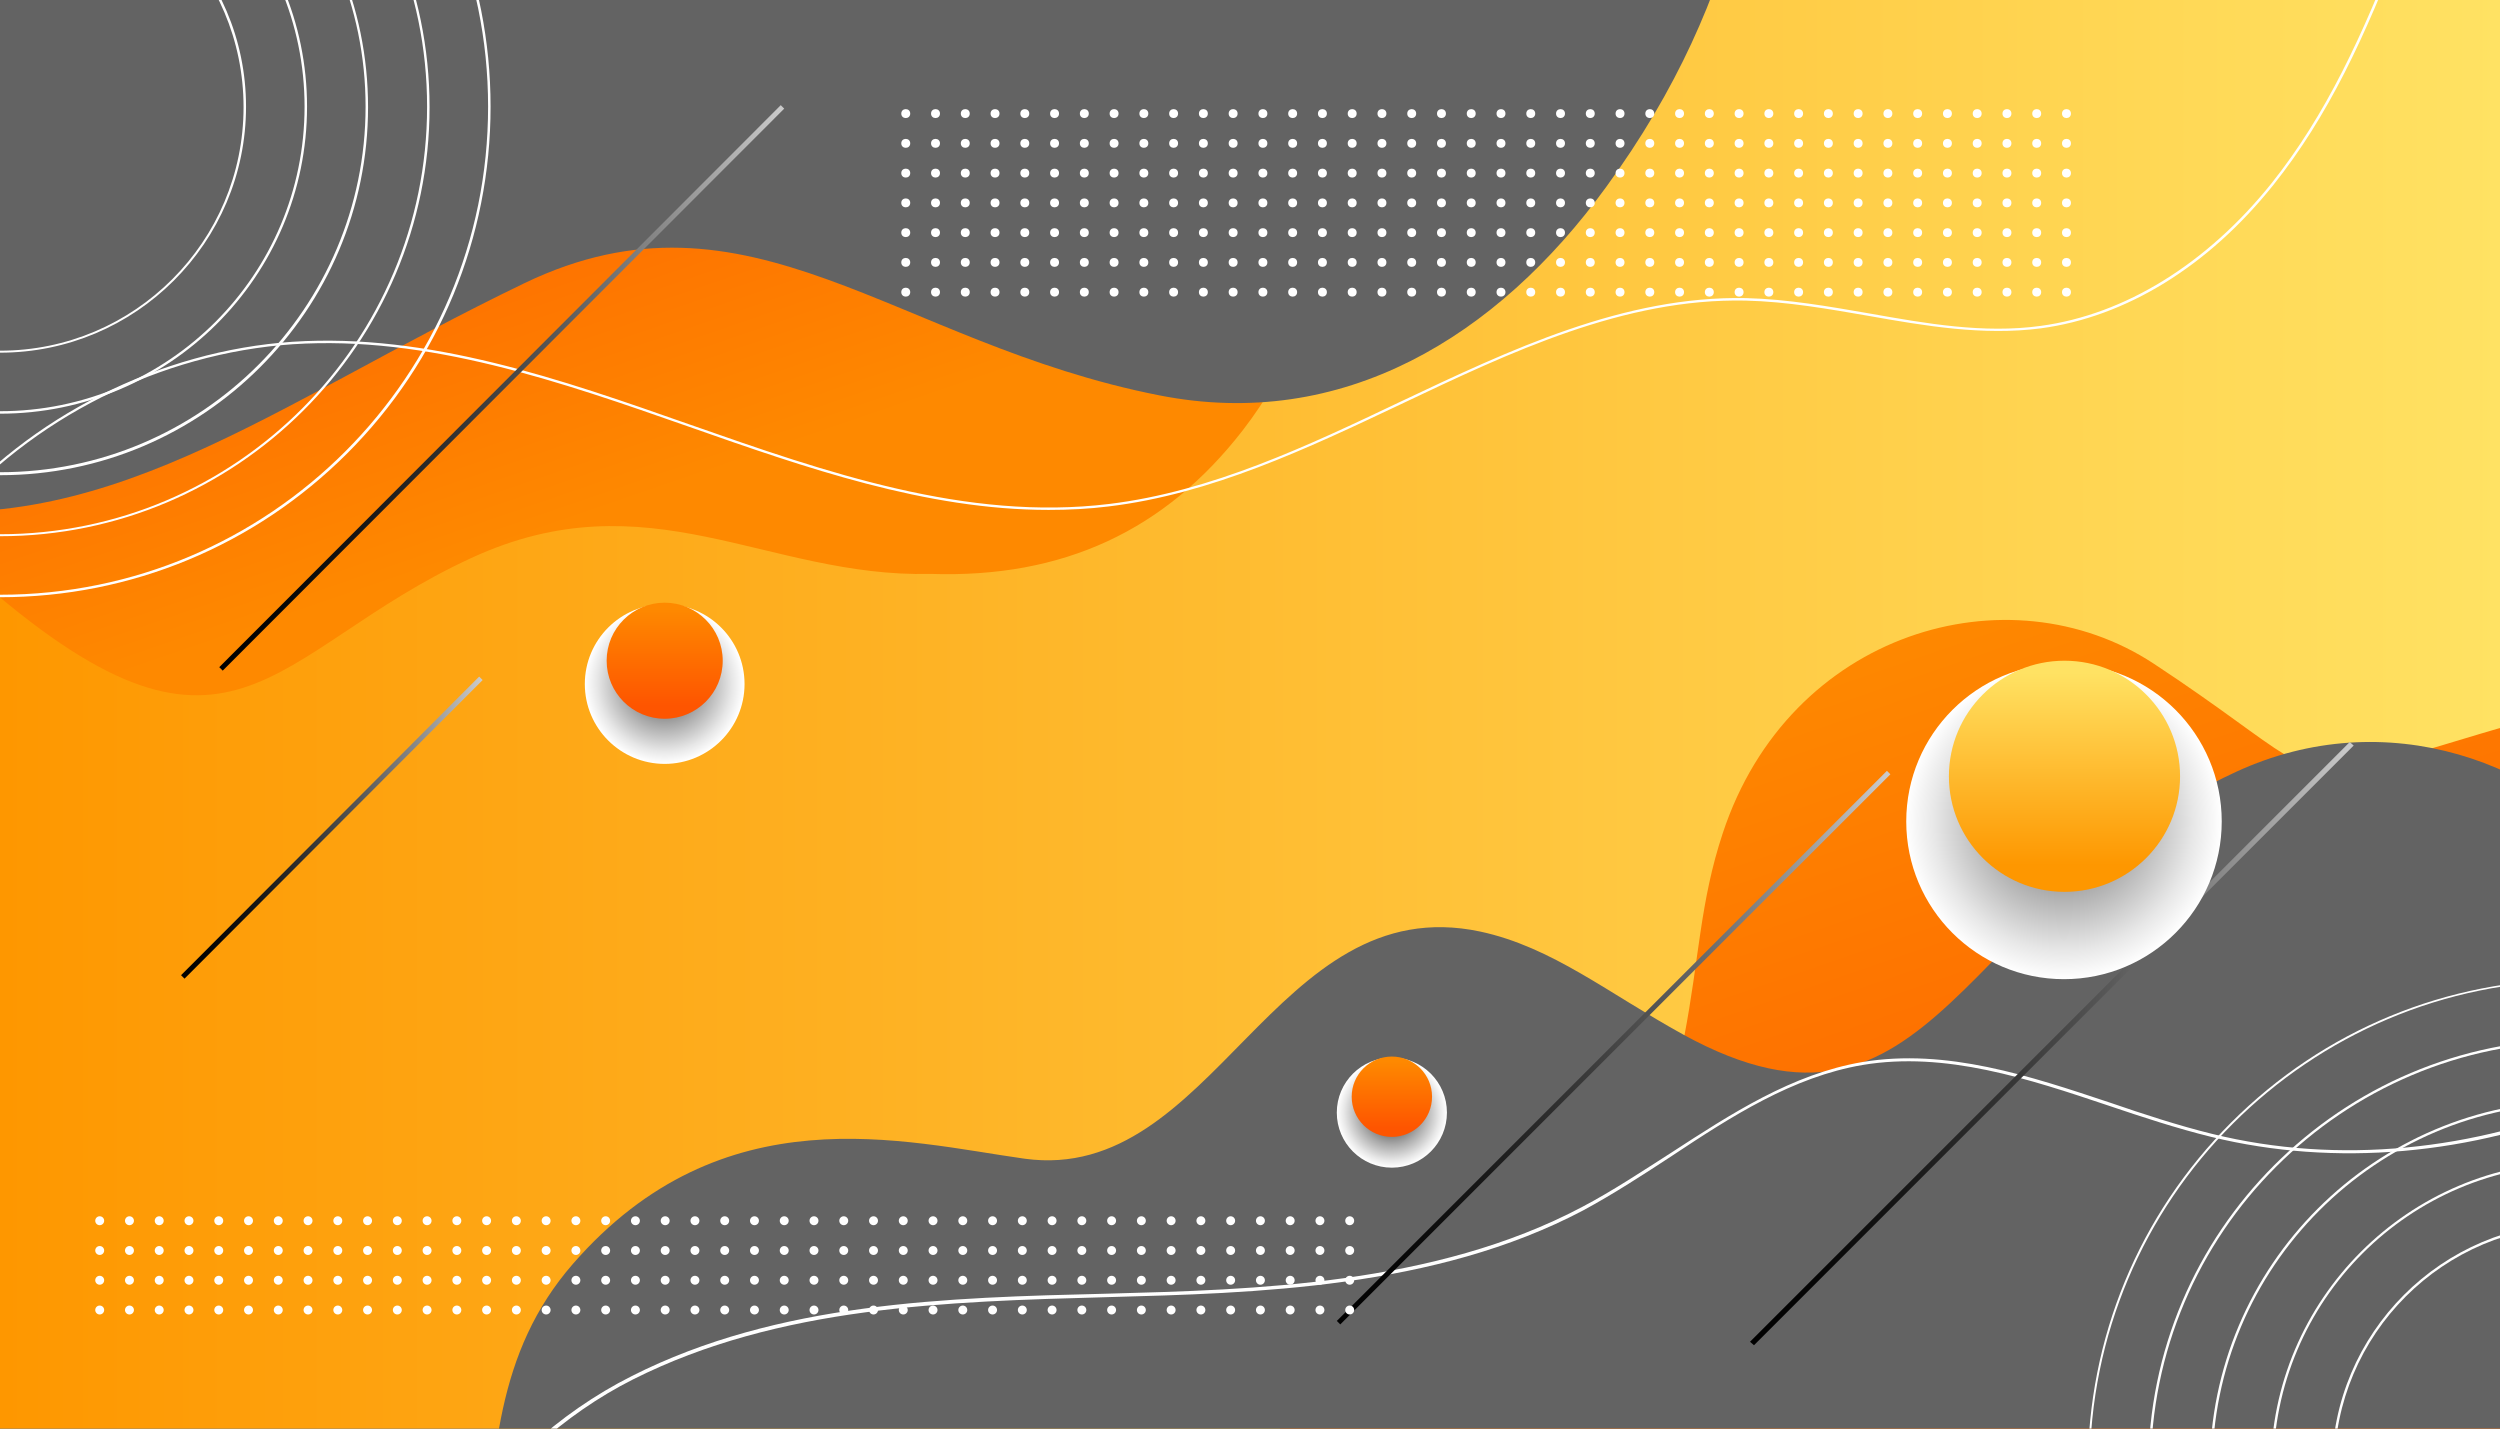 <?xml version="1.0" encoding="utf-8"?>
<!-- Generator: Adobe Illustrator 23.0.3, SVG Export Plug-In . SVG Version: 6.00 Build 0)  -->
<svg version="1.1" id="Layer_1" xmlns="http://www.w3.org/2000/svg" xmlns:xlink="http://www.w3.org/1999/xlink" x="0px" y="0px"
	 viewBox="0 0 504 288" style="enable-background:new 0 0 504 288;" xml:space="preserve">
<rect x="0" y="0" width="504" height="288" fill="#333333" stroke="none"/>
<style type="text/css">
	.st0{clip-path:url(#SVGID_3_);fill:url(#SVGID_4_);}
	.st1{clip-path:url(#SVGID_3_);fill:#636363;}
	.st2{clip-path:url(#SVGID_3_);fill:url(#SVGID_5_);}
	.st3{clip-path:url(#SVGID_3_);}
	.st4{fill:#FFFFFF;}
	.st5{fill:url(#SVGID_6_);}
	.st6{fill:url(#SVGID_7_);}
	.st7{fill:url(#SVGID_8_);}
	.st8{fill:url(#SVGID_9_);}
	.st9{fill:url(#SVGID_10_);}
	.st10{fill:url(#SVGID_11_);}
	.st11{fill:url(#SVGID_12_);}
	.st12{fill:url(#SVGID_13_);}
	.st13{fill:url(#SVGID_14_);}
	.st14{fill:url(#SVGID_15_);}
</style>
<g>
	<g>
		<defs>
			<rect id="SVGID_1_" y="0" width="504" height="288"/>
		</defs>
		<linearGradient id="SVGID_2_" gradientUnits="userSpaceOnUse" x1="0" y1="144" x2="504" y2="144">
			<stop  offset="0" style="stop-color:#FE9700"/>
			<stop  offset="1" style="stop-color:#FFE263"/>
		</linearGradient>
		<use xlink:href="#SVGID_1_"  style="overflow:visible;fill:url(#SVGID_2_);"/>
		<clipPath id="SVGID_3_">
			<use xlink:href="#SVGID_1_"  style="overflow:visible;"/>
		</clipPath>
		<linearGradient id="SVGID_4_" gradientUnits="userSpaceOnUse" x1="93.892" y1="112.652" x2="54.207" y2="-3.001">
			<stop  offset="0" style="stop-color:#FE8900"/>
			<stop  offset="1" style="stop-color:#FE5500"/>
		</linearGradient>
		<path class="st0" d="M189.5-44c-6.8-1.1-13.6-2.1-20.4-3.1c-47-6.8-46.9-46.5-74.8-44.5c-18.5,1.3-32.9,30.9-46,14.2
			c-29.1-37.2-62-14.2-71.2,16.3c-4.7,15.5-2.4,25.2-3,46.9C-27,19-66.3,10-97.8,29.3c-29.8,18.3-30.5,50.8-8.8,67.3
			c34,25.8,71.7-6.9,101.1,19.1c52.5,46.6,59.4,15.7,100.5-3.2c35.7-16.5,59.6,4,92.6,3.2c26.8,0.9,47.3-8.8,62.9-28.9
			C290.3,35.3,252.6-33.3,189.5-44z"/>
		<path class="st1" d="M335.1-283.2c-55.7,25.7-60.7,80.8-111.4,53c-15.1-8.3-26.5-17.7-41-20.8c-41.5-8.8-53.7,51-91.8,45.8
			c-24.3-3.4-60.9-13.5-91.1,21.2c-15.5,17.8-16.2,38.8-17.9,64.3C-21.6-66.4-65.5-50.5-79.9,7c-12.3,49.1,11.8,87.5,53,94.7
			c47.4,8.4,81.1-19.8,132.6-44.6c45.3-21.8,74.6,12.1,128,22.6c36.9,7.3,68.1-11.7,90.1-42C352.6-1.8,355.5-36.6,360.3-78
			c5.3-45.8,29-66.5,47.7-89.4C465.5-237.9,395.2-310.9,335.1-283.2z"/>
		<linearGradient id="SVGID_5_" gradientUnits="userSpaceOnUse" x1="384.15" y1="124.28" x2="443.111" y2="295.493">
			<stop  offset="0" style="stop-color:#FE8900"/>
			<stop  offset="1" style="stop-color:#FE5500"/>
		</linearGradient>
		<path class="st2" d="M476.8,154.5c-14.1,3-14.8-2.4-42.6-20.7c-29.3-19.3-73.5-6.5-86.9,34.2c-4.6,13.9-4.7,25.1-7.8,41.2
			c-4.9,25.3-22,32.6-36.6,40.8c-16,8.9-58.3,26.1-49.6,77.8c5,29.9,27.3,52.8,59.9,50.3c17.8-1.4,34-8.8,51-15.2
			c59.3-22.5,56.7-18,119.3-10.9c0.1-1.7,2.5,0,11.5-0.8c42-3.8,46.5-37.1,53.1-74.2c9.8-55.5,46.7-59.4,54.7-91
			c2.5-9.9-1.2-23.4-13.7-33.4C553.6,124.1,501.9,149.2,476.8,154.5z"/>
		<path class="st1" d="M450.8,155.6c-55.7,25.7-60.7,80.8-111.4,53c-15.1-8.3-26.5-17.7-41-20.8c-41.5-8.8-53.7,51-91.8,45.8
			c-24.3-3.4-60.9-13.5-91.1,21.2c-15.5,17.8-16.2,38.8-17.9,64.3c-3.6,53.3-47.4,69.2-61.8,126.7c-12.3,49.1,11.8,87.5,53,94.7
			c47.4,8.4,81.1-19.8,132.6-44.6c45.3-21.8,74.6,12.1,128,22.6c36.9,7.3,68.1-11.7,90.1-42c28.8-39.6,31.6-74.3,36.5-115.8
			c5.3-45.8,29-66.5,47.7-89.4C581.2,200.9,510.8,127.9,450.8,155.6z"/>
		<g class="st3">
			<path class="st4" d="M-35,179.4c-2.5-26.6,6.3-54.7,23.7-75.1C6,83.9,32.3,70.7,59,68.9c27.4-1.8,54.2,7.6,80.1,16.7
				c27.4,9.6,55.7,19.5,84.5,16c20.6-2.5,40-11.7,58.7-20.6c22.2-10.5,45.1-21.4,69.7-20.9c8.4,0.2,16.8,1.7,24.9,3.1
				c11.3,2,23,4.1,34.5,2.5c17-2.3,33.5-12.5,46.5-28.7c11-13.8,18.4-29.8,26-49.5c4.3-11.1,8.3-22.8,7.2-34.6
				c-1.1-11.2-8.4-23.6-20.5-25.9l0.1-0.5c12.3,2.3,19.8,15,20.9,26.3c1.1,11.8-2.9,23.7-7.2,34.8c-7.6,19.8-15,35.8-26.1,49.7
				c-13.1,16.4-29.7,26.6-46.9,28.9c-11.6,1.5-23.3-0.5-34.6-2.5c-8.1-1.4-16.5-2.9-24.9-3.1c-24.5-0.5-47.4,10.4-69.5,20.9
				c-18.8,8.9-38.2,18.1-58.9,20.6c-4,0.5-8,0.7-12.1,0.7c-24.7,0-49-8.5-72.6-16.8C113.1,77,86.3,67.6,59,69.4
				c-26.6,1.8-52.7,14.9-70,35.2c-17.3,20.3-26.1,48.2-23.5,74.7L-35,179.4z"/>
		</g>
		<g class="st3">
			<path class="st4" d="M82.8,356.9c-3.6-15-0.7-31,8.4-46.2c8.4-14,21.3-25.8,36.2-33.3c29.5-14.9,63.3-15.8,96-16.6
				c29.3-0.8,65.8-1.7,95.6-17.5c6.1-3.2,12.1-7.2,17.9-10.9c12-7.8,24.4-15.9,38.6-18.3c16.9-2.8,33.7,2.8,49.9,8.2
				c6.7,2.3,13.7,4.6,20.6,6.3c51,12.6,109.7-12,136.6-57l0.4,0.3c-13.2,22-34.3,40-59.5,50.5c-25.2,10.5-52.8,12.9-77.7,6.8
				c-6.9-1.7-13.9-4-20.7-6.3c-16.1-5.4-32.9-11-49.6-8.2c-14.1,2.4-26.5,10.4-38.4,18.3c-5.8,3.8-11.8,7.7-17.9,11
				c-29.9,15.8-66.4,16.7-95.8,17.5c-32.6,0.9-66.4,1.8-95.8,16.6c-27.4,13.8-52.3,46.2-44.3,79L82.8,356.9z"/>
		</g>
		<g class="st3">
			<g>
				<path class="st4" d="M0,120.4c-26.4,0-51.3-10.3-69.9-28.9S-98.9,48-98.9,21.5c0-26.4,10.3-51.3,28.9-69.9
					C-51.3-67.1-26.4-77.4,0-77.4s51.3,10.3,69.9,28.9C88.6-29.7,98.9-4.9,98.9,21.5c0,26.4-10.3,51.3-28.9,69.9S26.4,120.4,0,120.4
					z M0-76.9c-54.3,0-98.4,44.1-98.4,98.4c0,54.3,44.1,98.4,98.4,98.4c54.3,0,98.4-44.1,98.4-98.4C98.4-32.7,54.3-76.9,0-76.9z"/>
			</g>
			<g>
				<path class="st4" d="M0,108.1c-47.7,0-86.6-38.8-86.6-86.6C-86.6-26.2-47.7-65,0-65c47.7,0,86.6,38.8,86.6,86.6
					C86.6,69.3,47.7,108.1,0,108.1z M0-64.5c-47.5,0-86.1,38.6-86.1,86.1c0,47.5,38.6,86.1,86.1,86.1S86.1,69,86.1,21.5
					C86.1-25.9,47.5-64.5,0-64.5z"/>
			</g>
			<g>
				<path class="st4" d="M0,95.8c-40.9,0-74.2-33.3-74.2-74.2c0-40.9,33.3-74.2,74.2-74.2c40.9,0,74.2,33.3,74.2,74.2
					C74.2,62.5,40.9,95.8,0,95.8z M0-52.2c-40.7,0-73.7,33.1-73.7,73.7c0,40.7,33.1,73.7,73.7,73.7s73.7-33.1,73.7-73.7
					C73.7-19.1,40.7-52.2,0-52.2z"/>
			</g>
			<g>
				<path class="st4" d="M0,83.4c-34.1,0-61.9-27.8-61.9-61.9c0-34.1,27.8-61.9,61.9-61.9s61.9,27.8,61.9,61.9
					C61.9,55.7,34.1,83.4,0,83.4z M0-39.9c-33.9,0-61.4,27.5-61.4,61.4c0,33.9,27.5,61.4,61.4,61.4s61.4-27.5,61.4-61.4
					C61.4-12.3,33.9-39.9,0-39.9z"/>
			</g>
			<g>
				<path class="st4" d="M0,71.1c-27.3,0-49.6-22.2-49.6-49.6C-49.6-5.8-27.3-28,0-28S49.6-5.8,49.6,21.5
					C49.6,48.9,27.3,71.1,0,71.1z M0-27.5c-27.1,0-49.1,22-49.1,49.1c0,27.1,22,49.1,49.1,49.1c27.1,0,49.1-22,49.1-49.1
					C49.1-5.5,27.1-27.5,0-27.5z"/>
			</g>
		</g>
		<g class="st3">
			<g>
				<path class="st4" d="M519.7,395c-26.4,0-51.3-10.3-69.9-28.9c-18.7-18.7-28.9-43.5-28.9-69.9s10.3-51.3,28.9-69.9
					c18.7-18.7,43.5-28.9,69.9-28.9s51.3,10.3,69.9,28.9c18.7,18.7,28.9,43.5,28.9,69.9s-10.3,51.3-28.9,69.9
					C571,384.7,546.2,395,519.7,395z M519.7,197.7c-54.3,0-98.4,44.1-98.4,98.4s44.1,98.4,98.4,98.4c54.3,0,98.4-44.1,98.4-98.4
					S574,197.7,519.7,197.7z"/>
			</g>
			<g>
				<path class="st4" d="M519.7,382.7c-47.7,0-86.6-38.8-86.6-86.6c0-47.7,38.8-86.6,86.6-86.6c47.7,0,86.6,38.8,86.6,86.6
					C606.3,343.8,567.5,382.7,519.7,382.7z M519.7,210c-47.5,0-86.1,38.6-86.1,86.1c0,47.5,38.6,86.1,86.1,86.1
					c47.5,0,86.1-38.6,86.1-86.1C605.8,248.6,567.2,210,519.7,210z"/>
			</g>
			<g>
				<path class="st4" d="M519.7,370.3c-40.9,0-74.2-33.3-74.2-74.2c0-40.9,33.3-74.2,74.2-74.2s74.2,33.3,74.2,74.2
					C594,337,560.7,370.3,519.7,370.3z M519.7,222.4c-40.7,0-73.7,33.1-73.7,73.7c0,40.7,33.1,73.7,73.7,73.7
					c40.7,0,73.7-33.1,73.7-73.7C593.5,255.4,560.4,222.4,519.7,222.4z"/>
			</g>
			<g>
				<path class="st4" d="M519.7,358c-34.1,0-61.9-27.8-61.9-61.9s27.8-61.9,61.9-61.9s61.9,27.8,61.9,61.9S553.9,358,519.7,358z
					 M519.7,234.7c-33.9,0-61.4,27.5-61.4,61.4c0,33.9,27.5,61.4,61.4,61.4c33.9,0,61.4-27.5,61.4-61.4
					C581.1,262.2,553.6,234.7,519.7,234.7z"/>
			</g>
			<g>
				<path class="st4" d="M519.7,345.7c-27.3,0-49.6-22.2-49.6-49.6c0-27.3,22.2-49.6,49.6-49.6c27.3,0,49.6,22.2,49.6,49.6
					C569.3,323.4,547.1,345.7,519.7,345.7z M519.7,247c-27.1,0-49.1,22-49.1,49.1c0,27.1,22,49.1,49.1,49.1s49.1-22,49.1-49.1
					C568.8,269,546.8,247,519.7,247z"/>
			</g>
		</g>
	</g>
	<g>
		<linearGradient id="SVGID_6_" gradientUnits="userSpaceOnUse" x1="44.151" y1="78.181" x2="158.148" y2="78.181">
			<stop  offset="0" style="stop-color:#000000"/>
			<stop  offset="0.109" style="stop-color:#060606"/>
			<stop  offset="0.252" style="stop-color:#161616"/>
			<stop  offset="0.414" style="stop-color:#323232"/>
			<stop  offset="0.59" style="stop-color:#575757"/>
			<stop  offset="0.777" style="stop-color:#888888"/>
			<stop  offset="0.972" style="stop-color:#C3C3C3"/>
			<stop  offset="1" style="stop-color:#CCCCCC"/>
		</linearGradient>
		<polygon class="st5" points="44.9,135.2 44.2,134.5 157.4,21.2 158.1,21.9 		"/>
	</g>
	<g>
		<linearGradient id="SVGID_7_" gradientUnits="userSpaceOnUse" x1="352.843" y1="210.438" x2="474.453" y2="210.438">
			<stop  offset="0" style="stop-color:#000000"/>
			<stop  offset="0.109" style="stop-color:#060606"/>
			<stop  offset="0.252" style="stop-color:#161616"/>
			<stop  offset="0.414" style="stop-color:#323232"/>
			<stop  offset="0.59" style="stop-color:#575757"/>
			<stop  offset="0.777" style="stop-color:#888888"/>
			<stop  offset="0.972" style="stop-color:#C3C3C3"/>
			<stop  offset="1" style="stop-color:#CCCCCC"/>
		</linearGradient>
		<polygon class="st6" points="353.6,271.2 352.8,270.5 473.7,149.6 474.5,150.3 		"/>
	</g>
	<g>
		<linearGradient id="SVGID_8_" gradientUnits="userSpaceOnUse" x1="269.505" y1="211.209" x2="381.07" y2="211.209">
			<stop  offset="0" style="stop-color:#000000"/>
			<stop  offset="0.109" style="stop-color:#060606"/>
			<stop  offset="0.252" style="stop-color:#161616"/>
			<stop  offset="0.414" style="stop-color:#323232"/>
			<stop  offset="0.59" style="stop-color:#575757"/>
			<stop  offset="0.777" style="stop-color:#888888"/>
			<stop  offset="0.972" style="stop-color:#C3C3C3"/>
			<stop  offset="1" style="stop-color:#CCCCCC"/>
		</linearGradient>
		<polygon class="st7" points="270.2,267 269.5,266.3 380.4,155.4 381.1,156.1 		"/>
	</g>
	<g>
		<linearGradient id="SVGID_9_" gradientUnits="userSpaceOnUse" x1="36.497" y1="166.839" x2="97.336" y2="166.839">
			<stop  offset="0" style="stop-color:#000000"/>
			<stop  offset="0.109" style="stop-color:#060606"/>
			<stop  offset="0.252" style="stop-color:#161616"/>
			<stop  offset="0.414" style="stop-color:#323232"/>
			<stop  offset="0.59" style="stop-color:#575757"/>
			<stop  offset="0.777" style="stop-color:#888888"/>
			<stop  offset="0.972" style="stop-color:#C3C3C3"/>
			<stop  offset="1" style="stop-color:#CCCCCC"/>
		</linearGradient>
		<polygon class="st8" points="37.2,197.3 36.5,196.6 96.6,136.4 97.3,137.1 		"/>
	</g>
	<g>
		<radialGradient id="SVGID_10_" cx="416.056" cy="165.633" r="31.818" gradientUnits="userSpaceOnUse">
			<stop  offset="0.198" style="stop-color:#808080"/>
			<stop  offset="0.438" style="stop-color:#AAAAAA"/>
			<stop  offset="0.819" style="stop-color:#E7E7E7"/>
			<stop  offset="1" style="stop-color:#FFFFFF"/>
		</radialGradient>
		<circle class="st9" cx="416.1" cy="165.6" r="31.8"/>
		<linearGradient id="SVGID_11_" gradientUnits="userSpaceOnUse" x1="416.179" y1="174.444" x2="416.179" y2="135.652">
			<stop  offset="0" style="stop-color:#FE9700"/>
			<stop  offset="1" style="stop-color:#FFE263"/>
		</linearGradient>
		<circle class="st10" cx="416.2" cy="156.5" r="23.3"/>
	</g>
	<g>
		<radialGradient id="SVGID_12_" cx="280.587" cy="224.331" r="11.055" gradientUnits="userSpaceOnUse">
			<stop  offset="0.198" style="stop-color:#4D4D4D"/>
			<stop  offset="0.581" style="stop-color:#A9A9A9"/>
			<stop  offset="0.866" style="stop-color:#E7E7E7"/>
			<stop  offset="1" style="stop-color:#FFFFFF"/>
		</radialGradient>
		<circle class="st11" cx="280.6" cy="224.3" r="11.1"/>
		<linearGradient id="SVGID_13_" gradientUnits="userSpaceOnUse" x1="280.63" y1="227.392" x2="280.63" y2="213.914">
			<stop  offset="0" style="stop-color:#FE5500"/>
			<stop  offset="1" style="stop-color:#FE8900"/>
		</linearGradient>
		<circle class="st12" cx="280.6" cy="221.1" r="8.1"/>
	</g>
	<g>
		<radialGradient id="SVGID_14_" cx="133.984" cy="137.85" r="16.06" gradientUnits="userSpaceOnUse">
			<stop  offset="0.198" style="stop-color:#666666"/>
			<stop  offset="0.522" style="stop-color:#A9A9A9"/>
			<stop  offset="0.846" style="stop-color:#E7E7E7"/>
			<stop  offset="1" style="stop-color:#FFFFFF"/>
		</radialGradient>
		<circle class="st13" cx="134" cy="137.9" r="16.1"/>
		<linearGradient id="SVGID_15_" gradientUnits="userSpaceOnUse" x1="134.046" y1="142.298" x2="134.046" y2="122.718">
			<stop  offset="0" style="stop-color:#FE5500"/>
			<stop  offset="1" style="stop-color:#FE8900"/>
		</linearGradient>
		<circle class="st14" cx="134" cy="133.2" r="11.7"/>
	</g>
	<g>
		<circle class="st4" cx="182.6" cy="22.9" r="0.9"/>
		<circle class="st4" cx="188.6" cy="22.9" r="0.9"/>
		<circle class="st4" cx="194.6" cy="22.9" r="0.9"/>
		<circle class="st4" cx="200.6" cy="22.9" r="0.9"/>
		<circle class="st4" cx="206.6" cy="22.9" r="0.9"/>
		<circle class="st4" cx="212.6" cy="22.9" r="0.9"/>
		<circle class="st4" cx="218.6" cy="22.9" r="0.9"/>
		<circle class="st4" cx="224.6" cy="22.9" r="0.9"/>
		<circle class="st4" cx="230.6" cy="22.9" r="0.9"/>
		<circle class="st4" cx="236.6" cy="22.9" r="0.9"/>
		<circle class="st4" cx="242.6" cy="22.9" r="0.9"/>
		<circle class="st4" cx="248.6" cy="22.9" r="0.9"/>
		<circle class="st4" cx="254.6" cy="22.9" r="0.9"/>
		<circle class="st4" cx="260.6" cy="22.9" r="0.9"/>
		<circle class="st4" cx="266.6" cy="22.9" r="0.9"/>
		<circle class="st4" cx="272.6" cy="22.9" r="0.9"/>
		<circle class="st4" cx="278.6" cy="22.9" r="0.9"/>
		<circle class="st4" cx="284.6" cy="22.9" r="0.9"/>
		<circle class="st4" cx="290.6" cy="22.9" r="0.9"/>
		<circle class="st4" cx="296.6" cy="22.9" r="0.9"/>
		<circle class="st4" cx="302.6" cy="22.9" r="0.9"/>
		<circle class="st4" cx="308.6" cy="22.9" r="0.9"/>
		<circle class="st4" cx="314.6" cy="22.9" r="0.9"/>
		<circle class="st4" cx="320.6" cy="22.9" r="0.9"/>
		<circle class="st4" cx="326.6" cy="22.9" r="0.9"/>
		<circle class="st4" cx="332.6" cy="22.9" r="0.9"/>
		<circle class="st4" cx="338.6" cy="22.9" r="0.9"/>
		<circle class="st4" cx="344.6" cy="22.9" r="0.9"/>
		<circle class="st4" cx="350.6" cy="22.9" r="0.9"/>
		<circle class="st4" cx="356.6" cy="22.9" r="0.9"/>
		<circle class="st4" cx="362.6" cy="22.9" r="0.9"/>
		<circle class="st4" cx="368.6" cy="22.9" r="0.9"/>
		<circle class="st4" cx="374.6" cy="22.9" r="0.9"/>
		<circle class="st4" cx="380.6" cy="22.9" r="0.9"/>
		<circle class="st4" cx="386.6" cy="22.9" r="0.9"/>
		<circle class="st4" cx="392.6" cy="22.9" r="0.9"/>
		<circle class="st4" cx="398.6" cy="22.9" r="0.9"/>
		<circle class="st4" cx="404.6" cy="22.9" r="0.9"/>
		<circle class="st4" cx="410.6" cy="22.9" r="0.9"/>
		<circle class="st4" cx="416.6" cy="22.9" r="0.9"/>
		<circle class="st4" cx="182.6" cy="28.9" r="0.9"/>
		<circle class="st4" cx="188.6" cy="28.9" r="0.9"/>
		<circle class="st4" cx="194.6" cy="28.9" r="0.9"/>
		<circle class="st4" cx="200.6" cy="28.9" r="0.9"/>
		<circle class="st4" cx="206.6" cy="28.9" r="0.9"/>
		<circle class="st4" cx="212.6" cy="28.9" r="0.9"/>
		<circle class="st4" cx="218.6" cy="28.9" r="0.9"/>
		<circle class="st4" cx="224.6" cy="28.9" r="0.9"/>
		<circle class="st4" cx="230.6" cy="28.9" r="0.9"/>
		<circle class="st4" cx="236.6" cy="28.9" r="0.9"/>
		<circle class="st4" cx="242.6" cy="28.9" r="0.9"/>
		<circle class="st4" cx="248.6" cy="28.9" r="0.9"/>
		<circle class="st4" cx="254.6" cy="28.9" r="0.9"/>
		<circle class="st4" cx="260.6" cy="28.9" r="0.9"/>
		<circle class="st4" cx="266.6" cy="28.9" r="0.9"/>
		<circle class="st4" cx="272.6" cy="28.9" r="0.9"/>
		<circle class="st4" cx="278.6" cy="28.9" r="0.9"/>
		<circle class="st4" cx="284.6" cy="28.9" r="0.9"/>
		<circle class="st4" cx="290.6" cy="28.9" r="0.9"/>
		<circle class="st4" cx="296.6" cy="28.9" r="0.9"/>
		<circle class="st4" cx="302.6" cy="28.9" r="0.9"/>
		<circle class="st4" cx="308.6" cy="28.9" r="0.9"/>
		<circle class="st4" cx="314.6" cy="28.9" r="0.9"/>
		<circle class="st4" cx="320.6" cy="28.9" r="0.9"/>
		<circle class="st4" cx="326.6" cy="28.9" r="0.9"/>
		<circle class="st4" cx="332.6" cy="28.9" r="0.9"/>
		<circle class="st4" cx="338.6" cy="28.9" r="0.9"/>
		<circle class="st4" cx="344.6" cy="28.9" r="0.9"/>
		<circle class="st4" cx="350.6" cy="28.9" r="0.9"/>
		<circle class="st4" cx="356.6" cy="28.9" r="0.9"/>
		<circle class="st4" cx="362.6" cy="28.9" r="0.9"/>
		<circle class="st4" cx="368.6" cy="28.9" r="0.9"/>
		<circle class="st4" cx="374.6" cy="28.9" r="0.9"/>
		<circle class="st4" cx="380.6" cy="28.9" r="0.9"/>
		<circle class="st4" cx="386.6" cy="28.9" r="0.9"/>
		<circle class="st4" cx="392.6" cy="28.9" r="0.9"/>
		<circle class="st4" cx="398.6" cy="28.9" r="0.9"/>
		<circle class="st4" cx="404.6" cy="28.9" r="0.9"/>
		<circle class="st4" cx="410.6" cy="28.9" r="0.9"/>
		<circle class="st4" cx="416.6" cy="28.9" r="0.9"/>
		<circle class="st4" cx="182.6" cy="34.9" r="0.9"/>
		<circle class="st4" cx="188.6" cy="34.9" r="0.9"/>
		<circle class="st4" cx="194.6" cy="34.9" r="0.9"/>
		<circle class="st4" cx="200.6" cy="34.9" r="0.9"/>
		<circle class="st4" cx="206.6" cy="34.9" r="0.9"/>
		<circle class="st4" cx="212.6" cy="34.9" r="0.9"/>
		<circle class="st4" cx="218.6" cy="34.9" r="0.9"/>
		<circle class="st4" cx="224.6" cy="34.9" r="0.9"/>
		<circle class="st4" cx="230.6" cy="34.9" r="0.9"/>
		<circle class="st4" cx="236.6" cy="34.9" r="0.9"/>
		<circle class="st4" cx="242.6" cy="34.9" r="0.9"/>
		<circle class="st4" cx="248.6" cy="34.9" r="0.9"/>
		<circle class="st4" cx="254.6" cy="34.9" r="0.9"/>
		<circle class="st4" cx="260.6" cy="34.9" r="0.9"/>
		<circle class="st4" cx="266.6" cy="34.9" r="0.9"/>
		<circle class="st4" cx="272.6" cy="34.9" r="0.9"/>
		<circle class="st4" cx="278.6" cy="34.9" r="0.9"/>
		<circle class="st4" cx="284.6" cy="34.9" r="0.9"/>
		<circle class="st4" cx="290.6" cy="34.9" r="0.9"/>
		<circle class="st4" cx="296.6" cy="34.9" r="0.9"/>
		<circle class="st4" cx="302.6" cy="34.9" r="0.9"/>
		<circle class="st4" cx="308.6" cy="34.9" r="0.9"/>
		<circle class="st4" cx="314.6" cy="34.9" r="0.9"/>
		<circle class="st4" cx="320.6" cy="34.9" r="0.9"/>
		<circle class="st4" cx="326.6" cy="34.9" r="0.9"/>
		<circle class="st4" cx="332.6" cy="34.9" r="0.9"/>
		<circle class="st4" cx="338.6" cy="34.9" r="0.9"/>
		<circle class="st4" cx="344.6" cy="34.9" r="0.9"/>
		<circle class="st4" cx="350.6" cy="34.9" r="0.9"/>
		<circle class="st4" cx="356.6" cy="34.9" r="0.9"/>
		<circle class="st4" cx="362.6" cy="34.9" r="0.9"/>
		<circle class="st4" cx="368.6" cy="34.9" r="0.9"/>
		<circle class="st4" cx="374.6" cy="34.9" r="0.9"/>
		<circle class="st4" cx="380.6" cy="34.9" r="0.9"/>
		<circle class="st4" cx="386.6" cy="34.9" r="0.9"/>
		<circle class="st4" cx="392.6" cy="34.9" r="0.9"/>
		<circle class="st4" cx="398.6" cy="34.9" r="0.9"/>
		<circle class="st4" cx="404.6" cy="34.9" r="0.9"/>
		<circle class="st4" cx="410.6" cy="34.9" r="0.9"/>
		<circle class="st4" cx="416.6" cy="34.9" r="0.9"/>
		<circle class="st4" cx="182.6" cy="40.9" r="0.9"/>
		<circle class="st4" cx="188.6" cy="40.9" r="0.9"/>
		<circle class="st4" cx="194.6" cy="40.9" r="0.9"/>
		<circle class="st4" cx="200.6" cy="40.9" r="0.9"/>
		<circle class="st4" cx="206.6" cy="40.9" r="0.9"/>
		<circle class="st4" cx="212.6" cy="40.9" r="0.9"/>
		<circle class="st4" cx="218.6" cy="40.9" r="0.9"/>
		<circle class="st4" cx="224.6" cy="40.9" r="0.9"/>
		<circle class="st4" cx="230.6" cy="40.9" r="0.9"/>
		<circle class="st4" cx="236.6" cy="40.9" r="0.9"/>
		<circle class="st4" cx="242.6" cy="40.9" r="0.9"/>
		<circle class="st4" cx="248.6" cy="40.9" r="0.9"/>
		<circle class="st4" cx="254.6" cy="40.9" r="0.9"/>
		<circle class="st4" cx="260.6" cy="40.9" r="0.9"/>
		<circle class="st4" cx="266.6" cy="40.9" r="0.9"/>
		<circle class="st4" cx="272.6" cy="40.9" r="0.9"/>
		<circle class="st4" cx="278.6" cy="40.9" r="0.9"/>
		<circle class="st4" cx="284.6" cy="40.9" r="0.9"/>
		<circle class="st4" cx="290.6" cy="40.9" r="0.9"/>
		<circle class="st4" cx="296.6" cy="40.9" r="0.9"/>
		<circle class="st4" cx="302.6" cy="40.9" r="0.9"/>
		<circle class="st4" cx="308.6" cy="40.9" r="0.9"/>
		<circle class="st4" cx="314.6" cy="40.9" r="0.9"/>
		<circle class="st4" cx="320.6" cy="40.9" r="0.9"/>
		<circle class="st4" cx="326.6" cy="40.9" r="0.9"/>
		<circle class="st4" cx="332.6" cy="40.9" r="0.9"/>
		<circle class="st4" cx="338.6" cy="40.9" r="0.9"/>
		<circle class="st4" cx="344.6" cy="40.9" r="0.9"/>
		<circle class="st4" cx="350.6" cy="40.9" r="0.9"/>
		<circle class="st4" cx="356.6" cy="40.9" r="0.9"/>
		<circle class="st4" cx="362.6" cy="40.9" r="0.9"/>
		<circle class="st4" cx="368.6" cy="40.9" r="0.9"/>
		<circle class="st4" cx="374.6" cy="40.9" r="0.9"/>
		<circle class="st4" cx="380.6" cy="40.9" r="0.9"/>
		<circle class="st4" cx="386.6" cy="40.9" r="0.9"/>
		<circle class="st4" cx="392.6" cy="40.9" r="0.9"/>
		<circle class="st4" cx="398.6" cy="40.9" r="0.9"/>
		<circle class="st4" cx="404.6" cy="40.9" r="0.9"/>
		<circle class="st4" cx="410.6" cy="40.9" r="0.9"/>
		<circle class="st4" cx="416.6" cy="40.9" r="0.9"/>
		<circle class="st4" cx="182.6" cy="46.9" r="0.9"/>
		<circle class="st4" cx="188.6" cy="46.9" r="0.9"/>
		<circle class="st4" cx="194.6" cy="46.9" r="0.9"/>
		<circle class="st4" cx="200.6" cy="46.9" r="0.9"/>
		<circle class="st4" cx="206.6" cy="46.9" r="0.9"/>
		<circle class="st4" cx="212.6" cy="46.9" r="0.9"/>
		<circle class="st4" cx="218.6" cy="46.9" r="0.9"/>
		<circle class="st4" cx="224.6" cy="46.9" r="0.9"/>
		<circle class="st4" cx="230.6" cy="46.9" r="0.9"/>
		<circle class="st4" cx="236.6" cy="46.9" r="0.9"/>
		<circle class="st4" cx="242.6" cy="46.9" r="0.9"/>
		<circle class="st4" cx="248.6" cy="46.9" r="0.9"/>
		<circle class="st4" cx="254.6" cy="46.9" r="0.9"/>
		<circle class="st4" cx="260.6" cy="46.9" r="0.9"/>
		<circle class="st4" cx="266.6" cy="46.9" r="0.9"/>
		<circle class="st4" cx="272.6" cy="46.9" r="0.9"/>
		<circle class="st4" cx="278.6" cy="46.9" r="0.9"/>
		<circle class="st4" cx="284.6" cy="46.9" r="0.9"/>
		<circle class="st4" cx="290.6" cy="46.9" r="0.9"/>
		<circle class="st4" cx="296.6" cy="46.9" r="0.9"/>
		<circle class="st4" cx="302.6" cy="46.9" r="0.9"/>
		<circle class="st4" cx="308.6" cy="46.9" r="0.9"/>
		<circle class="st4" cx="314.6" cy="46.9" r="0.9"/>
		<circle class="st4" cx="320.6" cy="46.9" r="0.9"/>
		<circle class="st4" cx="326.6" cy="46.9" r="0.9"/>
		<circle class="st4" cx="332.6" cy="46.9" r="0.9"/>
		<circle class="st4" cx="338.6" cy="46.9" r="0.9"/>
		<circle class="st4" cx="344.6" cy="46.9" r="0.9"/>
		<circle class="st4" cx="350.6" cy="46.9" r="0.9"/>
		<circle class="st4" cx="356.6" cy="46.9" r="0.9"/>
		<circle class="st4" cx="362.6" cy="46.9" r="0.9"/>
		<circle class="st4" cx="368.6" cy="46.9" r="0.9"/>
		<circle class="st4" cx="374.6" cy="46.9" r="0.9"/>
		<circle class="st4" cx="380.6" cy="46.9" r="0.9"/>
		<circle class="st4" cx="386.6" cy="46.9" r="0.9"/>
		<circle class="st4" cx="392.6" cy="46.9" r="0.9"/>
		<circle class="st4" cx="398.6" cy="46.9" r="0.9"/>
		<circle class="st4" cx="404.6" cy="46.9" r="0.9"/>
		<circle class="st4" cx="410.6" cy="46.9" r="0.9"/>
		<circle class="st4" cx="416.6" cy="46.9" r="0.9"/>
		<circle class="st4" cx="182.6" cy="52.9" r="0.9"/>
		<circle class="st4" cx="188.6" cy="52.9" r="0.9"/>
		<circle class="st4" cx="194.6" cy="52.9" r="0.9"/>
		<circle class="st4" cx="200.6" cy="52.9" r="0.9"/>
		<circle class="st4" cx="206.6" cy="52.9" r="0.9"/>
		<circle class="st4" cx="212.6" cy="52.9" r="0.9"/>
		<circle class="st4" cx="218.6" cy="52.9" r="0.9"/>
		<circle class="st4" cx="224.6" cy="52.9" r="0.9"/>
		<circle class="st4" cx="230.6" cy="52.9" r="0.9"/>
		<circle class="st4" cx="236.6" cy="52.9" r="0.9"/>
		<circle class="st4" cx="242.6" cy="52.9" r="0.9"/>
		<circle class="st4" cx="248.6" cy="52.9" r="0.9"/>
		<circle class="st4" cx="254.6" cy="52.9" r="0.9"/>
		<circle class="st4" cx="260.6" cy="52.9" r="0.9"/>
		<circle class="st4" cx="266.6" cy="52.9" r="0.9"/>
		<circle class="st4" cx="272.6" cy="52.9" r="0.9"/>
		<circle class="st4" cx="278.6" cy="52.9" r="0.9"/>
		<circle class="st4" cx="284.6" cy="52.9" r="0.9"/>
		<circle class="st4" cx="290.6" cy="52.9" r="0.9"/>
		<circle class="st4" cx="296.6" cy="52.9" r="0.9"/>
		<circle class="st4" cx="302.6" cy="52.9" r="0.9"/>
		<circle class="st4" cx="308.6" cy="52.9" r="0.9"/>
		<circle class="st4" cx="314.6" cy="52.9" r="0.9"/>
		<circle class="st4" cx="320.6" cy="52.9" r="0.9"/>
		<circle class="st4" cx="326.6" cy="52.9" r="0.9"/>
		<circle class="st4" cx="332.6" cy="52.9" r="0.9"/>
		<circle class="st4" cx="338.6" cy="52.9" r="0.9"/>
		<circle class="st4" cx="344.6" cy="52.9" r="0.9"/>
		<circle class="st4" cx="350.6" cy="52.9" r="0.9"/>
		<circle class="st4" cx="356.6" cy="52.9" r="0.9"/>
		<circle class="st4" cx="362.6" cy="52.9" r="0.9"/>
		<circle class="st4" cx="368.6" cy="52.9" r="0.9"/>
		<circle class="st4" cx="374.6" cy="52.9" r="0.9"/>
		<circle class="st4" cx="380.6" cy="52.9" r="0.9"/>
		<circle class="st4" cx="386.6" cy="52.9" r="0.9"/>
		<circle class="st4" cx="392.6" cy="52.9" r="0.9"/>
		<circle class="st4" cx="398.6" cy="52.9" r="0.9"/>
		<circle class="st4" cx="404.6" cy="52.9" r="0.9"/>
		<circle class="st4" cx="410.6" cy="52.9" r="0.9"/>
		<circle class="st4" cx="416.6" cy="52.9" r="0.9"/>
		<circle class="st4" cx="182.6" cy="58.9" r="0.9"/>
		<circle class="st4" cx="188.6" cy="58.9" r="0.9"/>
		<circle class="st4" cx="194.6" cy="58.9" r="0.9"/>
		<circle class="st4" cx="200.6" cy="58.9" r="0.9"/>
		<circle class="st4" cx="206.6" cy="58.9" r="0.9"/>
		<circle class="st4" cx="212.6" cy="58.9" r="0.9"/>
		<circle class="st4" cx="218.6" cy="58.9" r="0.9"/>
		<circle class="st4" cx="224.6" cy="58.9" r="0.9"/>
		<circle class="st4" cx="230.6" cy="58.9" r="0.9"/>
		<circle class="st4" cx="236.6" cy="58.9" r="0.9"/>
		<circle class="st4" cx="242.6" cy="58.9" r="0.9"/>
		<circle class="st4" cx="248.6" cy="58.9" r="0.9"/>
		<circle class="st4" cx="254.6" cy="58.9" r="0.9"/>
		<circle class="st4" cx="260.6" cy="58.9" r="0.9"/>
		<circle class="st4" cx="266.6" cy="58.9" r="0.9"/>
		<circle class="st4" cx="272.6" cy="58.9" r="0.9"/>
		<circle class="st4" cx="278.6" cy="58.9" r="0.9"/>
		<circle class="st4" cx="284.6" cy="58.9" r="0.9"/>
		<circle class="st4" cx="290.6" cy="58.9" r="0.9"/>
		<circle class="st4" cx="296.6" cy="58.9" r="0.9"/>
		<circle class="st4" cx="302.6" cy="58.9" r="0.9"/>
		<circle class="st4" cx="308.6" cy="58.9" r="0.9"/>
		<circle class="st4" cx="314.6" cy="58.9" r="0.9"/>
		<circle class="st4" cx="320.6" cy="58.9" r="0.9"/>
		<circle class="st4" cx="326.6" cy="58.9" r="0.9"/>
		<circle class="st4" cx="332.6" cy="58.9" r="0.9"/>
		<circle class="st4" cx="338.6" cy="58.9" r="0.9"/>
		<circle class="st4" cx="344.6" cy="58.9" r="0.9"/>
		<circle class="st4" cx="350.6" cy="58.9" r="0.9"/>
		<circle class="st4" cx="356.6" cy="58.9" r="0.9"/>
		<circle class="st4" cx="362.6" cy="58.9" r="0.9"/>
		<circle class="st4" cx="368.6" cy="58.9" r="0.9"/>
		<circle class="st4" cx="374.6" cy="58.9" r="0.9"/>
		<circle class="st4" cx="380.6" cy="58.9" r="0.9"/>
		<circle class="st4" cx="386.6" cy="58.9" r="0.9"/>
		<circle class="st4" cx="392.6" cy="58.9" r="0.9"/>
		<circle class="st4" cx="398.6" cy="58.9" r="0.9"/>
		<circle class="st4" cx="404.6" cy="58.9" r="0.9"/>
		<circle class="st4" cx="410.6" cy="58.9" r="0.9"/>
		<circle class="st4" cx="416.6" cy="58.9" r="0.9"/>
	</g>
	<g>
		<path class="st4" d="M20.1,247c0.5,0,0.9-0.4,0.9-0.9s-0.4-0.9-0.9-0.9c-0.5,0-0.9,0.4-0.9,0.9S19.6,247,20.1,247z"/>
		<path class="st4" d="M26.1,247c0.5,0,0.9-0.4,0.9-0.9s-0.4-0.9-0.9-0.9c-0.5,0-0.9,0.4-0.9,0.9S25.6,247,26.1,247z"/>
		<path class="st4" d="M32.1,247c0.5,0,0.9-0.4,0.9-0.9s-0.4-0.9-0.9-0.9c-0.5,0-0.9,0.4-0.9,0.9S31.6,247,32.1,247z"/>
		<path class="st4" d="M38.1,247c0.5,0,0.9-0.4,0.9-0.9s-0.4-0.9-0.9-0.9c-0.5,0-0.9,0.4-0.9,0.9S37.6,247,38.1,247z"/>
		<path class="st4" d="M44.1,247c0.5,0,0.9-0.4,0.9-0.9s-0.4-0.9-0.9-0.9c-0.5,0-0.9,0.4-0.9,0.9S43.6,247,44.1,247z"/>
		<path class="st4" d="M50.1,247c0.5,0,0.9-0.4,0.9-0.9s-0.4-0.9-0.9-0.9c-0.5,0-0.9,0.4-0.9,0.9S49.6,247,50.1,247z"/>
		<path class="st4" d="M56.1,247c0.5,0,0.9-0.4,0.9-0.9s-0.4-0.9-0.9-0.9c-0.5,0-0.9,0.4-0.9,0.9S55.6,247,56.1,247z"/>
		<path class="st4" d="M62.1,247c0.5,0,0.9-0.4,0.9-0.9s-0.4-0.9-0.9-0.9c-0.5,0-0.9,0.4-0.9,0.9S61.6,247,62.1,247z"/>
		<path class="st4" d="M68.1,247c0.5,0,0.9-0.4,0.9-0.9s-0.4-0.9-0.9-0.9c-0.5,0-0.9,0.4-0.9,0.9S67.6,247,68.1,247z"/>
		<path class="st4" d="M74.1,247c0.5,0,0.9-0.4,0.9-0.9s-0.4-0.9-0.9-0.9c-0.5,0-0.9,0.4-0.9,0.9S73.6,247,74.1,247z"/>
		<path class="st4" d="M80.1,247c0.5,0,0.9-0.4,0.9-0.9s-0.4-0.9-0.9-0.9c-0.5,0-0.9,0.4-0.9,0.9S79.6,247,80.1,247z"/>
		<path class="st4" d="M86.1,247c0.5,0,0.9-0.4,0.9-0.9s-0.4-0.9-0.9-0.9c-0.5,0-0.9,0.4-0.9,0.9S85.6,247,86.1,247z"/>
		<path class="st4" d="M92.1,247c0.5,0,0.9-0.4,0.9-0.9s-0.4-0.9-0.9-0.9c-0.5,0-0.9,0.4-0.9,0.9S91.6,247,92.1,247z"/>
		<path class="st4" d="M98.1,247c0.5,0,0.9-0.4,0.9-0.9s-0.4-0.9-0.9-0.9c-0.5,0-0.9,0.4-0.9,0.9S97.6,247,98.1,247z"/>
		<path class="st4" d="M104.1,247c0.5,0,0.9-0.4,0.9-0.9s-0.4-0.9-0.9-0.9c-0.5,0-0.9,0.4-0.9,0.9S103.6,247,104.1,247z"/>
		<path class="st4" d="M110.1,247c0.5,0,0.9-0.4,0.9-0.9s-0.4-0.9-0.9-0.9c-0.5,0-0.9,0.4-0.9,0.9S109.6,247,110.1,247z"/>
		<path class="st4" d="M116.1,247c0.5,0,0.9-0.4,0.9-0.9s-0.4-0.9-0.9-0.9c-0.5,0-0.9,0.4-0.9,0.9S115.6,247,116.1,247z"/>
		<path class="st4" d="M122.1,247c0.5,0,0.9-0.4,0.9-0.9s-0.4-0.9-0.9-0.9c-0.5,0-0.9,0.4-0.9,0.9S121.6,247,122.1,247z"/>
		<path class="st4" d="M128.1,247c0.5,0,0.9-0.4,0.9-0.9s-0.4-0.9-0.9-0.9c-0.5,0-0.9,0.4-0.9,0.9S127.6,247,128.1,247z"/>
		<path class="st4" d="M134.1,247c0.5,0,0.9-0.4,0.9-0.9s-0.4-0.9-0.9-0.9c-0.5,0-0.9,0.4-0.9,0.9S133.6,247,134.1,247z"/>
		<path class="st4" d="M140.1,247c0.5,0,0.9-0.4,0.9-0.9s-0.4-0.9-0.9-0.9c-0.5,0-0.9,0.4-0.9,0.9S139.6,247,140.1,247z"/>
		<path class="st4" d="M146.1,247c0.5,0,0.9-0.4,0.9-0.9s-0.4-0.9-0.9-0.9c-0.5,0-0.9,0.4-0.9,0.9S145.6,247,146.1,247z"/>
		<path class="st4" d="M152.1,247c0.5,0,0.9-0.4,0.9-0.9s-0.4-0.9-0.9-0.9c-0.5,0-0.9,0.4-0.9,0.9S151.6,247,152.1,247z"/>
		<path class="st4" d="M158.1,247c0.5,0,0.9-0.4,0.9-0.9s-0.4-0.9-0.9-0.9c-0.5,0-0.9,0.4-0.9,0.9S157.6,247,158.1,247z"/>
		<path class="st4" d="M164.1,247c0.5,0,0.9-0.4,0.9-0.9s-0.4-0.9-0.9-0.9c-0.5,0-0.9,0.4-0.9,0.9S163.6,247,164.1,247z"/>
		<path class="st4" d="M170.1,247c0.5,0,0.9-0.4,0.9-0.9s-0.4-0.9-0.9-0.9c-0.5,0-0.9,0.4-0.9,0.9S169.6,247,170.1,247z"/>
		<path class="st4" d="M176.1,247c0.5,0,0.9-0.4,0.9-0.9s-0.4-0.9-0.9-0.9c-0.5,0-0.9,0.4-0.9,0.9S175.6,247,176.1,247z"/>
		<path class="st4" d="M182.1,247c0.5,0,0.9-0.4,0.9-0.9s-0.4-0.9-0.9-0.9c-0.5,0-0.9,0.4-0.9,0.9S181.6,247,182.1,247z"/>
		<path class="st4" d="M188.1,247c0.5,0,0.9-0.4,0.9-0.9s-0.4-0.9-0.9-0.9c-0.5,0-0.9,0.4-0.9,0.9S187.6,247,188.1,247z"/>
		<path class="st4" d="M194.1,247c0.5,0,0.9-0.4,0.9-0.9s-0.4-0.9-0.9-0.9c-0.5,0-0.9,0.4-0.9,0.9S193.6,247,194.1,247z"/>
		<path class="st4" d="M200.1,247c0.5,0,0.9-0.4,0.9-0.9s-0.4-0.9-0.9-0.9c-0.5,0-0.9,0.4-0.9,0.9S199.6,247,200.1,247z"/>
		<path class="st4" d="M206.1,247c0.5,0,0.9-0.4,0.9-0.9s-0.4-0.9-0.9-0.9c-0.5,0-0.9,0.4-0.9,0.9S205.6,247,206.1,247z"/>
		<path class="st4" d="M212.1,247c0.5,0,0.9-0.4,0.9-0.9s-0.4-0.9-0.9-0.9c-0.5,0-0.9,0.4-0.9,0.9S211.6,247,212.1,247z"/>
		<path class="st4" d="M218.1,247c0.5,0,0.9-0.4,0.9-0.9s-0.4-0.9-0.9-0.9c-0.5,0-0.9,0.4-0.9,0.9S217.6,247,218.1,247z"/>
		<path class="st4" d="M224.1,247c0.5,0,0.9-0.4,0.9-0.9s-0.4-0.9-0.9-0.9c-0.5,0-0.9,0.4-0.9,0.9S223.6,247,224.1,247z"/>
		<path class="st4" d="M230.1,247c0.5,0,0.9-0.4,0.9-0.9s-0.4-0.9-0.9-0.9c-0.5,0-0.9,0.4-0.9,0.9S229.6,247,230.1,247z"/>
		<path class="st4" d="M236.1,247c0.5,0,0.9-0.4,0.9-0.9s-0.4-0.9-0.9-0.9c-0.5,0-0.9,0.4-0.9,0.9S235.6,247,236.1,247z"/>
		<path class="st4" d="M242.1,247c0.5,0,0.9-0.4,0.9-0.9s-0.4-0.9-0.9-0.9c-0.5,0-0.9,0.4-0.9,0.9S241.6,247,242.1,247z"/>
		<path class="st4" d="M248.1,247c0.5,0,0.9-0.4,0.9-0.9s-0.4-0.9-0.9-0.9c-0.5,0-0.9,0.4-0.9,0.9S247.6,247,248.1,247z"/>
		<path class="st4" d="M254.1,247c0.5,0,0.9-0.4,0.9-0.9s-0.4-0.9-0.9-0.9c-0.5,0-0.9,0.4-0.9,0.9S253.6,247,254.1,247z"/>
		<path class="st4" d="M260.1,247c0.5,0,0.9-0.4,0.9-0.9s-0.4-0.9-0.9-0.9c-0.5,0-0.9,0.4-0.9,0.9S259.6,247,260.1,247z"/>
		<path class="st4" d="M266.1,247c0.5,0,0.9-0.4,0.9-0.9s-0.4-0.9-0.9-0.9c-0.5,0-0.9,0.4-0.9,0.9S265.6,247,266.1,247z"/>
		<path class="st4" d="M272.1,247c0.5,0,0.9-0.4,0.9-0.9s-0.4-0.9-0.9-0.9c-0.5,0-0.9,0.4-0.9,0.9S271.6,247,272.1,247z"/>
		<path class="st4" d="M20.1,253c0.5,0,0.9-0.4,0.9-0.9s-0.4-0.9-0.9-0.9c-0.5,0-0.9,0.4-0.9,0.9S19.6,253,20.1,253z"/>
		<path class="st4" d="M26.1,253c0.5,0,0.9-0.4,0.9-0.9s-0.4-0.9-0.9-0.9c-0.5,0-0.9,0.4-0.9,0.9S25.6,253,26.1,253z"/>
		<path class="st4" d="M32.1,253c0.5,0,0.9-0.4,0.9-0.9s-0.4-0.9-0.9-0.9c-0.5,0-0.9,0.4-0.9,0.9S31.6,253,32.1,253z"/>
		<path class="st4" d="M38.1,253c0.5,0,0.9-0.4,0.9-0.9s-0.4-0.9-0.9-0.9c-0.5,0-0.9,0.4-0.9,0.9S37.6,253,38.1,253z"/>
		<path class="st4" d="M44.1,253c0.5,0,0.9-0.4,0.9-0.9s-0.4-0.9-0.9-0.9c-0.5,0-0.9,0.4-0.9,0.9S43.6,253,44.1,253z"/>
		<path class="st4" d="M50.1,253c0.5,0,0.9-0.4,0.9-0.9s-0.4-0.9-0.9-0.9c-0.5,0-0.9,0.4-0.9,0.9S49.6,253,50.1,253z"/>
		<path class="st4" d="M56.1,253c0.5,0,0.9-0.4,0.9-0.9s-0.4-0.9-0.9-0.9c-0.5,0-0.9,0.4-0.9,0.9S55.6,253,56.1,253z"/>
		<path class="st4" d="M62.1,253c0.5,0,0.9-0.4,0.9-0.9s-0.4-0.9-0.9-0.9c-0.5,0-0.9,0.4-0.9,0.9S61.6,253,62.1,253z"/>
		<path class="st4" d="M68.1,253c0.5,0,0.9-0.4,0.9-0.9s-0.4-0.9-0.9-0.9c-0.5,0-0.9,0.4-0.9,0.9S67.6,253,68.1,253z"/>
		<path class="st4" d="M74.1,253c0.5,0,0.9-0.4,0.9-0.9s-0.4-0.9-0.9-0.9c-0.5,0-0.9,0.4-0.9,0.9S73.6,253,74.1,253z"/>
		<path class="st4" d="M80.1,253c0.5,0,0.9-0.4,0.9-0.9s-0.4-0.9-0.9-0.9c-0.5,0-0.9,0.4-0.9,0.9S79.6,253,80.1,253z"/>
		<path class="st4" d="M86.1,253c0.5,0,0.9-0.4,0.9-0.9s-0.4-0.9-0.9-0.9c-0.5,0-0.9,0.4-0.9,0.9S85.6,253,86.1,253z"/>
		<path class="st4" d="M92.1,253c0.5,0,0.9-0.4,0.9-0.9s-0.4-0.9-0.9-0.9c-0.5,0-0.9,0.4-0.9,0.9S91.6,253,92.1,253z"/>
		<path class="st4" d="M98.1,253c0.5,0,0.9-0.4,0.9-0.9s-0.4-0.9-0.9-0.9c-0.5,0-0.9,0.4-0.9,0.9S97.6,253,98.1,253z"/>
		<path class="st4" d="M104.1,253c0.5,0,0.9-0.4,0.9-0.9s-0.4-0.9-0.9-0.9c-0.5,0-0.9,0.4-0.9,0.9S103.6,253,104.1,253z"/>
		<path class="st4" d="M110.1,253c0.5,0,0.9-0.4,0.9-0.9s-0.4-0.9-0.9-0.9c-0.5,0-0.9,0.4-0.9,0.9S109.6,253,110.1,253z"/>
		<path class="st4" d="M116.1,253c0.5,0,0.9-0.4,0.9-0.9s-0.4-0.9-0.9-0.9c-0.5,0-0.9,0.4-0.9,0.9S115.6,253,116.1,253z"/>
		<path class="st4" d="M122.1,253c0.5,0,0.9-0.4,0.9-0.9s-0.4-0.9-0.9-0.9c-0.5,0-0.9,0.4-0.9,0.9S121.6,253,122.1,253z"/>
		<path class="st4" d="M128.1,253c0.5,0,0.9-0.4,0.9-0.9s-0.4-0.9-0.9-0.9c-0.5,0-0.9,0.4-0.9,0.9S127.6,253,128.1,253z"/>
		<path class="st4" d="M134.1,253c0.5,0,0.9-0.4,0.9-0.9s-0.4-0.9-0.9-0.9c-0.5,0-0.9,0.4-0.9,0.9S133.6,253,134.1,253z"/>
		<path class="st4" d="M140.1,253c0.5,0,0.9-0.4,0.9-0.9s-0.4-0.9-0.9-0.9c-0.5,0-0.9,0.4-0.9,0.9S139.6,253,140.1,253z"/>
		<path class="st4" d="M146.1,253c0.5,0,0.9-0.4,0.9-0.9s-0.4-0.9-0.9-0.9c-0.5,0-0.9,0.4-0.9,0.9S145.6,253,146.1,253z"/>
		<path class="st4" d="M152.1,253c0.5,0,0.9-0.4,0.9-0.9s-0.4-0.9-0.9-0.9c-0.5,0-0.9,0.4-0.9,0.9S151.6,253,152.1,253z"/>
		<path class="st4" d="M158.1,253c0.5,0,0.9-0.4,0.9-0.9s-0.4-0.9-0.9-0.9c-0.5,0-0.9,0.4-0.9,0.9S157.6,253,158.1,253z"/>
		<path class="st4" d="M164.1,253c0.5,0,0.9-0.4,0.9-0.9s-0.4-0.9-0.9-0.9c-0.5,0-0.9,0.4-0.9,0.9S163.6,253,164.1,253z"/>
		<path class="st4" d="M170.1,253c0.5,0,0.9-0.4,0.9-0.9s-0.4-0.9-0.9-0.9c-0.5,0-0.9,0.4-0.9,0.9S169.6,253,170.1,253z"/>
		<path class="st4" d="M176.1,253c0.5,0,0.9-0.4,0.9-0.9s-0.4-0.9-0.9-0.9c-0.5,0-0.9,0.4-0.9,0.9S175.6,253,176.1,253z"/>
		<path class="st4" d="M182.1,253c0.5,0,0.9-0.4,0.9-0.9s-0.4-0.9-0.9-0.9c-0.5,0-0.9,0.4-0.9,0.9S181.6,253,182.1,253z"/>
		<path class="st4" d="M188.1,253c0.5,0,0.9-0.4,0.9-0.9s-0.4-0.9-0.9-0.9c-0.5,0-0.9,0.4-0.9,0.9S187.6,253,188.1,253z"/>
		<path class="st4" d="M194.1,253c0.5,0,0.9-0.4,0.9-0.9s-0.4-0.9-0.9-0.9c-0.5,0-0.9,0.4-0.9,0.9S193.6,253,194.1,253z"/>
		<path class="st4" d="M200.1,253c0.5,0,0.9-0.4,0.9-0.9s-0.4-0.9-0.9-0.9c-0.5,0-0.9,0.4-0.9,0.9S199.6,253,200.1,253z"/>
		<path class="st4" d="M206.1,253c0.5,0,0.9-0.4,0.9-0.9s-0.4-0.9-0.9-0.9c-0.5,0-0.9,0.4-0.9,0.9S205.6,253,206.1,253z"/>
		<path class="st4" d="M212.1,253c0.5,0,0.9-0.4,0.9-0.9s-0.4-0.9-0.9-0.9c-0.5,0-0.9,0.4-0.9,0.9S211.6,253,212.1,253z"/>
		<path class="st4" d="M218.1,253c0.5,0,0.9-0.4,0.9-0.9s-0.4-0.9-0.9-0.9c-0.5,0-0.9,0.4-0.9,0.9S217.6,253,218.1,253z"/>
		<path class="st4" d="M224.1,253c0.5,0,0.9-0.4,0.9-0.9s-0.4-0.9-0.9-0.9c-0.5,0-0.9,0.4-0.9,0.9S223.6,253,224.1,253z"/>
		<path class="st4" d="M230.1,253c0.5,0,0.9-0.4,0.9-0.9s-0.4-0.9-0.9-0.9c-0.5,0-0.9,0.4-0.9,0.9S229.6,253,230.1,253z"/>
		<path class="st4" d="M236.1,253c0.5,0,0.9-0.4,0.9-0.9s-0.4-0.9-0.9-0.9c-0.5,0-0.9,0.4-0.9,0.9S235.6,253,236.1,253z"/>
		<path class="st4" d="M242.1,253c0.5,0,0.9-0.4,0.9-0.9s-0.4-0.9-0.9-0.9c-0.5,0-0.9,0.4-0.9,0.9S241.6,253,242.1,253z"/>
		<path class="st4" d="M248.1,253c0.5,0,0.9-0.4,0.9-0.9s-0.4-0.9-0.9-0.9c-0.5,0-0.9,0.4-0.9,0.9S247.6,253,248.1,253z"/>
		<path class="st4" d="M254.1,253c0.5,0,0.9-0.4,0.9-0.9s-0.4-0.9-0.9-0.9c-0.5,0-0.9,0.4-0.9,0.9S253.6,253,254.1,253z"/>
		<path class="st4" d="M260.1,253c0.5,0,0.9-0.4,0.9-0.9s-0.4-0.9-0.9-0.9c-0.5,0-0.9,0.4-0.9,0.9S259.6,253,260.1,253z"/>
		<path class="st4" d="M266.1,253c0.5,0,0.9-0.4,0.9-0.9s-0.4-0.9-0.9-0.9c-0.5,0-0.9,0.4-0.9,0.9S265.6,253,266.1,253z"/>
		<path class="st4" d="M272.1,253c0.5,0,0.9-0.4,0.9-0.9s-0.4-0.9-0.9-0.9c-0.5,0-0.9,0.4-0.9,0.9S271.6,253,272.1,253z"/>
		<path class="st4" d="M20.1,259c0.5,0,0.9-0.4,0.9-0.9s-0.4-0.9-0.9-0.9c-0.5,0-0.9,0.4-0.9,0.9S19.6,259,20.1,259z"/>
		<path class="st4" d="M26.1,259c0.5,0,0.9-0.4,0.9-0.9s-0.4-0.9-0.9-0.9c-0.5,0-0.9,0.4-0.9,0.9S25.6,259,26.1,259z"/>
		<path class="st4" d="M32.1,259c0.5,0,0.9-0.4,0.9-0.9s-0.4-0.9-0.9-0.9c-0.5,0-0.9,0.4-0.9,0.9S31.6,259,32.1,259z"/>
		<path class="st4" d="M38.1,259c0.5,0,0.9-0.4,0.9-0.9s-0.4-0.9-0.9-0.9c-0.5,0-0.9,0.4-0.9,0.9S37.6,259,38.1,259z"/>
		<path class="st4" d="M44.1,259c0.5,0,0.9-0.4,0.9-0.9s-0.4-0.9-0.9-0.9c-0.5,0-0.9,0.4-0.9,0.9S43.6,259,44.1,259z"/>
		<path class="st4" d="M50.1,259c0.5,0,0.9-0.4,0.9-0.9s-0.4-0.9-0.9-0.9c-0.5,0-0.9,0.4-0.9,0.9S49.6,259,50.1,259z"/>
		<path class="st4" d="M56.1,259c0.5,0,0.9-0.4,0.9-0.9s-0.4-0.9-0.9-0.9c-0.5,0-0.9,0.4-0.9,0.9S55.6,259,56.1,259z"/>
		<path class="st4" d="M62.1,259c0.5,0,0.9-0.4,0.9-0.9s-0.4-0.9-0.9-0.9c-0.5,0-0.9,0.4-0.9,0.9S61.6,259,62.1,259z"/>
		<path class="st4" d="M68.1,259c0.5,0,0.9-0.4,0.9-0.9s-0.4-0.9-0.9-0.9c-0.5,0-0.9,0.4-0.9,0.9S67.6,259,68.1,259z"/>
		<path class="st4" d="M74.1,259c0.5,0,0.9-0.4,0.9-0.9s-0.4-0.9-0.9-0.9c-0.5,0-0.9,0.4-0.9,0.9S73.6,259,74.1,259z"/>
		<path class="st4" d="M80.1,259c0.5,0,0.9-0.4,0.9-0.9s-0.4-0.9-0.9-0.9c-0.5,0-0.9,0.4-0.9,0.9S79.6,259,80.1,259z"/>
		<path class="st4" d="M86.1,259c0.5,0,0.9-0.4,0.9-0.9s-0.4-0.9-0.9-0.9c-0.5,0-0.9,0.4-0.9,0.9S85.6,259,86.1,259z"/>
		<path class="st4" d="M92.1,259c0.5,0,0.9-0.4,0.9-0.9s-0.4-0.9-0.9-0.9c-0.5,0-0.9,0.4-0.9,0.9S91.6,259,92.1,259z"/>
		<path class="st4" d="M98.1,259c0.5,0,0.9-0.4,0.9-0.9s-0.4-0.9-0.9-0.9c-0.5,0-0.9,0.4-0.9,0.9S97.6,259,98.1,259z"/>
		<path class="st4" d="M104.1,259c0.5,0,0.9-0.4,0.9-0.9s-0.4-0.9-0.9-0.9c-0.5,0-0.9,0.4-0.9,0.9S103.6,259,104.1,259z"/>
		<path class="st4" d="M110.1,259c0.5,0,0.9-0.4,0.9-0.9s-0.4-0.9-0.9-0.9c-0.5,0-0.9,0.4-0.9,0.9S109.6,259,110.1,259z"/>
		<path class="st4" d="M116.1,259c0.5,0,0.9-0.4,0.9-0.9s-0.4-0.9-0.9-0.9c-0.5,0-0.9,0.4-0.9,0.9S115.6,259,116.1,259z"/>
		<path class="st4" d="M122.1,259c0.5,0,0.9-0.4,0.9-0.9s-0.4-0.9-0.9-0.9c-0.5,0-0.9,0.4-0.9,0.9S121.6,259,122.1,259z"/>
		<path class="st4" d="M128.1,259c0.5,0,0.9-0.4,0.9-0.9s-0.4-0.9-0.9-0.9c-0.5,0-0.9,0.4-0.9,0.9S127.6,259,128.1,259z"/>
		<path class="st4" d="M134.1,259c0.5,0,0.9-0.4,0.9-0.9s-0.4-0.9-0.9-0.9c-0.5,0-0.9,0.4-0.9,0.9S133.6,259,134.1,259z"/>
		<path class="st4" d="M140.1,259c0.5,0,0.9-0.4,0.9-0.9s-0.4-0.9-0.9-0.9c-0.5,0-0.9,0.4-0.9,0.9S139.6,259,140.1,259z"/>
		<path class="st4" d="M146.1,259c0.5,0,0.9-0.4,0.9-0.9s-0.4-0.9-0.9-0.9c-0.5,0-0.9,0.4-0.9,0.9S145.6,259,146.1,259z"/>
		<path class="st4" d="M152.1,259c0.5,0,0.9-0.4,0.9-0.9s-0.4-0.9-0.9-0.9c-0.5,0-0.9,0.4-0.9,0.9S151.6,259,152.1,259z"/>
		<path class="st4" d="M158.1,259c0.5,0,0.9-0.4,0.9-0.9s-0.4-0.9-0.9-0.9c-0.5,0-0.9,0.4-0.9,0.9S157.6,259,158.1,259z"/>
		<path class="st4" d="M164.1,259c0.5,0,0.9-0.4,0.9-0.9s-0.4-0.9-0.9-0.9c-0.5,0-0.9,0.4-0.9,0.9S163.6,259,164.1,259z"/>
		<path class="st4" d="M170.1,259c0.5,0,0.9-0.4,0.9-0.9s-0.4-0.9-0.9-0.9c-0.5,0-0.9,0.4-0.9,0.9S169.6,259,170.1,259z"/>
		<path class="st4" d="M176.1,259c0.5,0,0.9-0.4,0.9-0.9s-0.4-0.9-0.9-0.9c-0.5,0-0.9,0.4-0.9,0.9S175.6,259,176.1,259z"/>
		<path class="st4" d="M182.1,259c0.5,0,0.9-0.4,0.9-0.9s-0.4-0.9-0.9-0.9c-0.5,0-0.9,0.4-0.9,0.9S181.6,259,182.1,259z"/>
		<path class="st4" d="M188.1,259c0.5,0,0.9-0.4,0.9-0.9s-0.4-0.9-0.9-0.9c-0.5,0-0.9,0.4-0.9,0.9S187.6,259,188.1,259z"/>
		<path class="st4" d="M194.1,259c0.5,0,0.9-0.4,0.9-0.9s-0.4-0.9-0.9-0.9c-0.5,0-0.9,0.4-0.9,0.9S193.6,259,194.1,259z"/>
		<path class="st4" d="M200.1,259c0.5,0,0.9-0.4,0.9-0.9s-0.4-0.9-0.9-0.9c-0.5,0-0.9,0.4-0.9,0.9S199.6,259,200.1,259z"/>
		<path class="st4" d="M206.1,259c0.5,0,0.9-0.4,0.9-0.9s-0.4-0.9-0.9-0.9c-0.5,0-0.9,0.4-0.9,0.9S205.6,259,206.1,259z"/>
		<path class="st4" d="M212.1,259c0.5,0,0.9-0.4,0.9-0.9s-0.4-0.9-0.9-0.9c-0.5,0-0.9,0.4-0.9,0.9S211.6,259,212.1,259z"/>
		<path class="st4" d="M218.1,259c0.5,0,0.9-0.4,0.9-0.9s-0.4-0.9-0.9-0.9c-0.5,0-0.9,0.4-0.9,0.9S217.6,259,218.1,259z"/>
		<path class="st4" d="M224.1,259c0.5,0,0.9-0.4,0.9-0.9s-0.4-0.9-0.9-0.9c-0.5,0-0.9,0.4-0.9,0.9S223.6,259,224.1,259z"/>
		<path class="st4" d="M230.1,259c0.5,0,0.9-0.4,0.9-0.9s-0.4-0.9-0.9-0.9c-0.5,0-0.9,0.4-0.9,0.9S229.6,259,230.1,259z"/>
		<path class="st4" d="M236.1,259c0.5,0,0.9-0.4,0.9-0.9s-0.4-0.9-0.9-0.9c-0.5,0-0.9,0.4-0.9,0.9S235.6,259,236.1,259z"/>
		<path class="st4" d="M242.1,259c0.5,0,0.9-0.4,0.9-0.9s-0.4-0.9-0.9-0.9c-0.5,0-0.9,0.4-0.9,0.9S241.6,259,242.1,259z"/>
		<path class="st4" d="M248.1,259c0.5,0,0.9-0.4,0.9-0.9s-0.4-0.9-0.9-0.9c-0.5,0-0.9,0.4-0.9,0.9S247.6,259,248.1,259z"/>
		<path class="st4" d="M254.1,259c0.5,0,0.9-0.4,0.9-0.9s-0.4-0.9-0.9-0.9c-0.5,0-0.9,0.4-0.9,0.9S253.6,259,254.1,259z"/>
		<path class="st4" d="M260.1,259c0.5,0,0.9-0.4,0.9-0.9s-0.4-0.9-0.9-0.9c-0.5,0-0.9,0.4-0.9,0.9S259.6,259,260.1,259z"/>
		<path class="st4" d="M266.1,259c0.5,0,0.9-0.4,0.9-0.9s-0.4-0.9-0.9-0.9c-0.5,0-0.9,0.4-0.9,0.9S265.6,259,266.1,259z"/>
		<path class="st4" d="M272.1,259c0.5,0,0.9-0.4,0.9-0.9s-0.4-0.9-0.9-0.9c-0.5,0-0.9,0.4-0.9,0.9S271.6,259,272.1,259z"/>
		<path class="st4" d="M20.1,265c0.5,0,0.9-0.4,0.9-0.9s-0.4-0.9-0.9-0.9c-0.5,0-0.9,0.4-0.9,0.9S19.6,265,20.1,265z"/>
		<path class="st4" d="M26.1,265c0.5,0,0.9-0.4,0.9-0.9s-0.4-0.9-0.9-0.9c-0.5,0-0.9,0.4-0.9,0.9S25.6,265,26.1,265z"/>
		<path class="st4" d="M32.1,265c0.5,0,0.9-0.4,0.9-0.9s-0.4-0.9-0.9-0.9c-0.5,0-0.9,0.4-0.9,0.9S31.6,265,32.1,265z"/>
		<path class="st4" d="M38.1,265c0.5,0,0.9-0.4,0.9-0.9s-0.4-0.9-0.9-0.9c-0.5,0-0.9,0.4-0.9,0.9S37.6,265,38.1,265z"/>
		<path class="st4" d="M44.1,265c0.5,0,0.9-0.4,0.9-0.9s-0.4-0.9-0.9-0.9c-0.5,0-0.9,0.4-0.9,0.9S43.6,265,44.1,265z"/>
		<path class="st4" d="M50.1,265c0.5,0,0.9-0.4,0.9-0.9s-0.4-0.9-0.9-0.9c-0.5,0-0.9,0.4-0.9,0.9S49.6,265,50.1,265z"/>
		<path class="st4" d="M56.1,265c0.5,0,0.9-0.4,0.9-0.9s-0.4-0.9-0.9-0.9c-0.5,0-0.9,0.4-0.9,0.9S55.6,265,56.1,265z"/>
		<path class="st4" d="M62.1,265c0.5,0,0.9-0.4,0.9-0.9s-0.4-0.9-0.9-0.9c-0.5,0-0.9,0.4-0.9,0.9S61.6,265,62.1,265z"/>
		<path class="st4" d="M68.1,265c0.5,0,0.9-0.4,0.9-0.9s-0.4-0.9-0.9-0.9c-0.5,0-0.9,0.4-0.9,0.9S67.6,265,68.1,265z"/>
		<path class="st4" d="M74.1,265c0.5,0,0.9-0.4,0.9-0.9s-0.4-0.9-0.9-0.9c-0.5,0-0.9,0.4-0.9,0.9S73.6,265,74.1,265z"/>
		<path class="st4" d="M80.1,265c0.5,0,0.9-0.4,0.9-0.9s-0.4-0.9-0.9-0.9c-0.5,0-0.9,0.4-0.9,0.9S79.6,265,80.1,265z"/>
		<path class="st4" d="M86.1,265c0.5,0,0.9-0.4,0.9-0.9s-0.4-0.9-0.9-0.9c-0.5,0-0.9,0.4-0.9,0.9S85.6,265,86.1,265z"/>
		<path class="st4" d="M92.1,265c0.5,0,0.9-0.4,0.9-0.9s-0.4-0.9-0.9-0.9c-0.5,0-0.9,0.4-0.9,0.9S91.6,265,92.1,265z"/>
		<path class="st4" d="M98.1,265c0.5,0,0.9-0.4,0.9-0.9s-0.4-0.9-0.9-0.9c-0.5,0-0.9,0.4-0.9,0.9S97.6,265,98.1,265z"/>
		<path class="st4" d="M104.1,265c0.5,0,0.9-0.4,0.9-0.9s-0.4-0.9-0.9-0.9c-0.5,0-0.9,0.4-0.9,0.9S103.6,265,104.1,265z"/>
		<path class="st4" d="M110.1,265c0.5,0,0.9-0.4,0.9-0.9s-0.4-0.9-0.9-0.9c-0.5,0-0.9,0.4-0.9,0.9S109.6,265,110.1,265z"/>
		<path class="st4" d="M116.1,265c0.5,0,0.9-0.4,0.9-0.9s-0.4-0.9-0.9-0.9c-0.5,0-0.9,0.4-0.9,0.9S115.6,265,116.1,265z"/>
		<path class="st4" d="M122.1,265c0.5,0,0.9-0.4,0.9-0.9s-0.4-0.9-0.9-0.9c-0.5,0-0.9,0.4-0.9,0.9S121.6,265,122.1,265z"/>
		<path class="st4" d="M128.1,265c0.5,0,0.9-0.4,0.9-0.9s-0.4-0.9-0.9-0.9c-0.5,0-0.9,0.4-0.9,0.9S127.6,265,128.1,265z"/>
		<path class="st4" d="M134.1,265c0.5,0,0.9-0.4,0.9-0.9s-0.4-0.9-0.9-0.9c-0.5,0-0.9,0.4-0.9,0.9S133.6,265,134.1,265z"/>
		<path class="st4" d="M140.1,265c0.5,0,0.9-0.4,0.9-0.9s-0.4-0.9-0.9-0.9c-0.5,0-0.9,0.4-0.9,0.9S139.6,265,140.1,265z"/>
		<path class="st4" d="M146.1,265c0.5,0,0.9-0.4,0.9-0.9s-0.4-0.9-0.9-0.9c-0.5,0-0.9,0.4-0.9,0.9S145.6,265,146.1,265z"/>
		<path class="st4" d="M152.1,265c0.5,0,0.9-0.4,0.9-0.9s-0.4-0.9-0.9-0.9c-0.5,0-0.9,0.4-0.9,0.9S151.6,265,152.1,265z"/>
		<path class="st4" d="M158.1,265c0.5,0,0.9-0.4,0.9-0.9s-0.4-0.9-0.9-0.9c-0.5,0-0.9,0.4-0.9,0.9S157.6,265,158.1,265z"/>
		<path class="st4" d="M164.1,265c0.5,0,0.9-0.4,0.9-0.9s-0.4-0.9-0.9-0.9c-0.5,0-0.9,0.4-0.9,0.9S163.6,265,164.1,265z"/>
		<path class="st4" d="M170.1,265c0.5,0,0.9-0.4,0.9-0.9s-0.4-0.9-0.9-0.9c-0.5,0-0.9,0.4-0.9,0.9S169.6,265,170.1,265z"/>
		<path class="st4" d="M176.1,265c0.5,0,0.9-0.4,0.9-0.9s-0.4-0.9-0.9-0.9c-0.5,0-0.9,0.4-0.9,0.9S175.6,265,176.1,265z"/>
		<path class="st4" d="M182.1,265c0.5,0,0.9-0.4,0.9-0.9s-0.4-0.9-0.9-0.9c-0.5,0-0.9,0.4-0.9,0.9S181.6,265,182.1,265z"/>
		<path class="st4" d="M188.1,265c0.5,0,0.9-0.4,0.9-0.9s-0.4-0.9-0.9-0.9c-0.5,0-0.9,0.4-0.9,0.9S187.6,265,188.1,265z"/>
		<path class="st4" d="M194.1,265c0.5,0,0.9-0.4,0.9-0.9s-0.4-0.9-0.9-0.9c-0.5,0-0.9,0.4-0.9,0.9S193.6,265,194.1,265z"/>
		<path class="st4" d="M200.1,265c0.5,0,0.9-0.4,0.9-0.9s-0.4-0.9-0.9-0.9c-0.5,0-0.9,0.4-0.9,0.9S199.6,265,200.1,265z"/>
		<path class="st4" d="M206.1,265c0.5,0,0.9-0.4,0.9-0.9s-0.4-0.9-0.9-0.9c-0.5,0-0.9,0.4-0.9,0.9S205.6,265,206.1,265z"/>
		<path class="st4" d="M212.1,265c0.5,0,0.9-0.4,0.9-0.9s-0.4-0.9-0.9-0.9c-0.5,0-0.9,0.4-0.9,0.9S211.6,265,212.1,265z"/>
		<path class="st4" d="M218.1,265c0.5,0,0.9-0.4,0.9-0.9s-0.4-0.9-0.9-0.9c-0.5,0-0.9,0.4-0.9,0.9S217.6,265,218.1,265z"/>
		<path class="st4" d="M224.1,265c0.5,0,0.9-0.4,0.9-0.9s-0.4-0.9-0.9-0.9c-0.5,0-0.9,0.4-0.9,0.9S223.6,265,224.1,265z"/>
		<path class="st4" d="M230.1,265c0.5,0,0.9-0.4,0.9-0.9s-0.4-0.9-0.9-0.9c-0.5,0-0.9,0.4-0.9,0.9S229.6,265,230.1,265z"/>
		<path class="st4" d="M236.1,265c0.5,0,0.9-0.4,0.9-0.9s-0.4-0.9-0.9-0.9c-0.5,0-0.9,0.4-0.9,0.9S235.6,265,236.1,265z"/>
		<path class="st4" d="M242.1,265c0.5,0,0.9-0.4,0.9-0.9s-0.4-0.9-0.9-0.9c-0.5,0-0.9,0.4-0.9,0.9S241.6,265,242.1,265z"/>
		<path class="st4" d="M248.1,265c0.5,0,0.9-0.4,0.9-0.9s-0.4-0.9-0.9-0.9c-0.5,0-0.9,0.4-0.9,0.9S247.6,265,248.1,265z"/>
		<path class="st4" d="M254.1,265c0.5,0,0.9-0.4,0.9-0.9s-0.4-0.9-0.9-0.9c-0.5,0-0.9,0.4-0.9,0.9S253.6,265,254.1,265z"/>
		<path class="st4" d="M260.1,265c0.5,0,0.9-0.4,0.9-0.9s-0.4-0.9-0.9-0.9c-0.5,0-0.9,0.4-0.9,0.9S259.6,265,260.1,265z"/>
		<path class="st4" d="M266.1,265c0.5,0,0.9-0.4,0.9-0.9s-0.4-0.9-0.9-0.9c-0.5,0-0.9,0.4-0.9,0.9S265.6,265,266.1,265z"/>
		<path class="st4" d="M272.1,265c0.5,0,0.9-0.4,0.9-0.9s-0.4-0.9-0.9-0.9c-0.5,0-0.9,0.4-0.9,0.9S271.6,265,272.1,265z"/>
	</g>
</g>
</svg>
